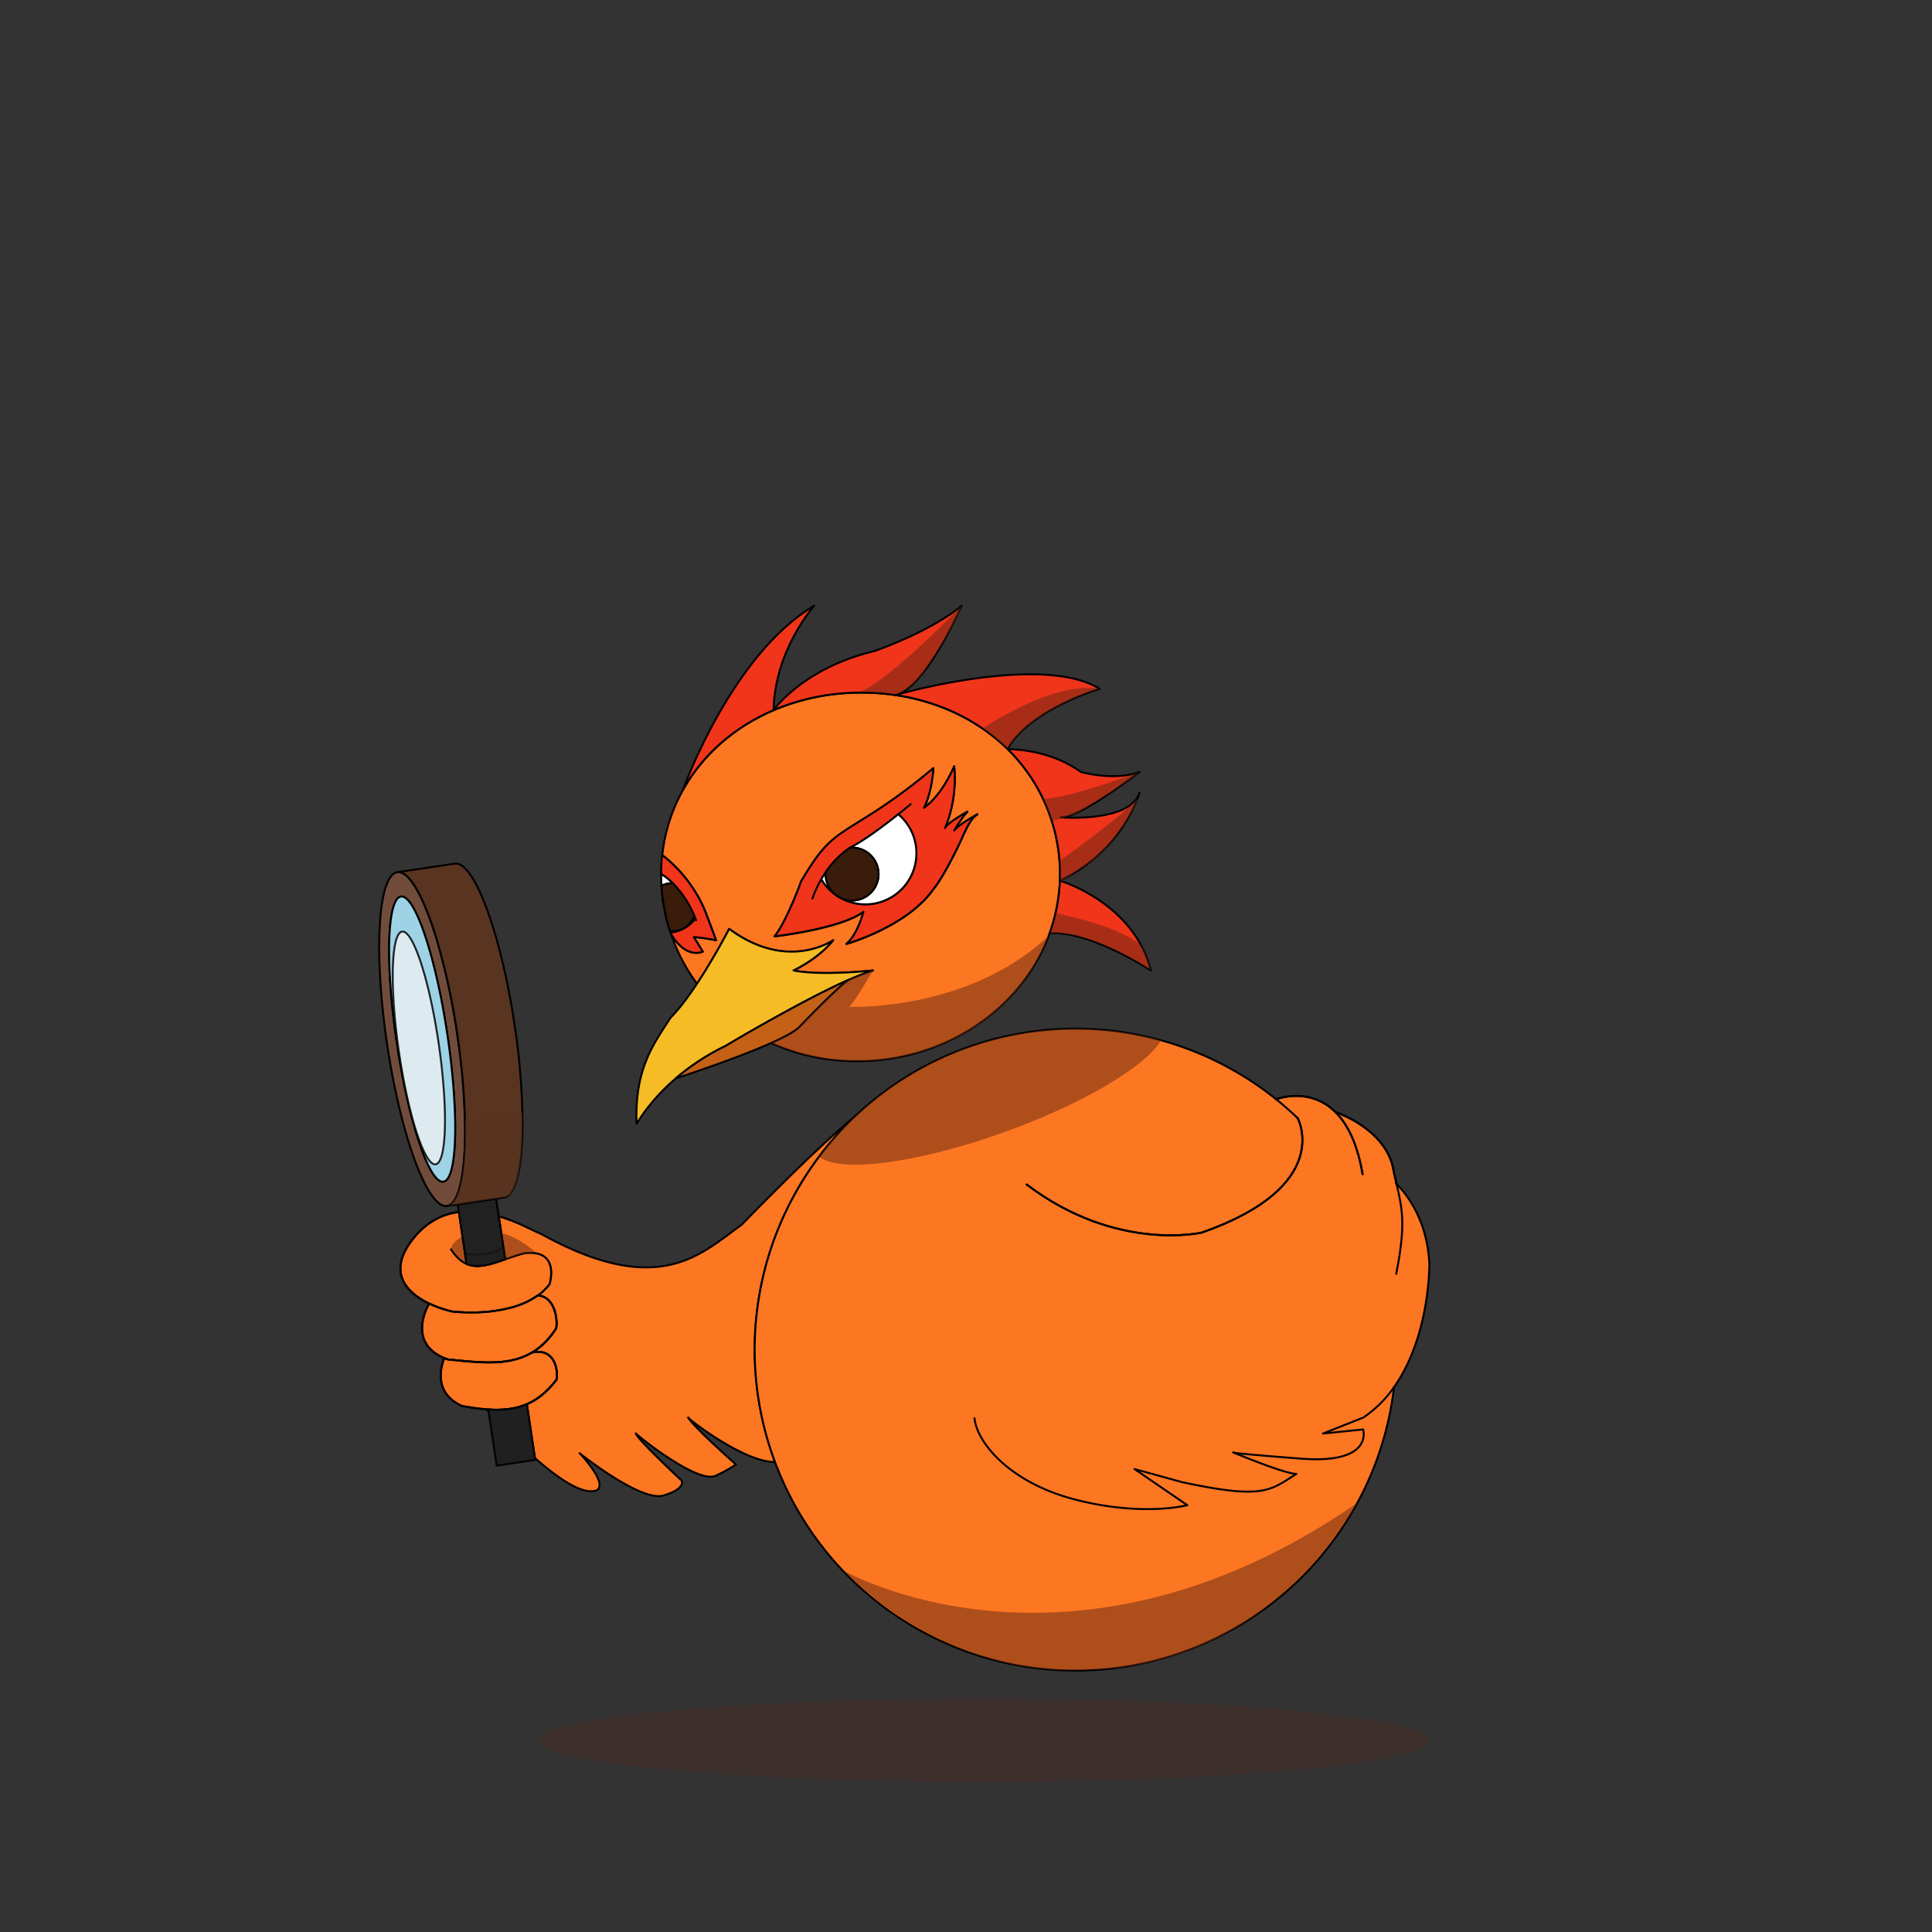 <svg xmlns="http://www.w3.org/2000/svg" viewBox="0 0 1000 1000"><rect x="0" y="0" width="1000" height="1000" fill="#333333" stroke="none"/><defs><style>.cls-1{isolation:isolate;}.cls-10,.cls-11,.cls-2{fill:#602715;}.cls-3{fill:#fd7622;}.cls-12,.cls-13,.cls-14,.cls-15,.cls-16,.cls-17,.cls-3,.cls-4,.cls-5,.cls-6,.cls-7,.cls-8,.cls-9{stroke:#000;}.cls-12,.cls-13,.cls-14,.cls-15,.cls-16,.cls-17,.cls-3,.cls-4,.cls-5,.cls-6,.cls-7{stroke-linecap:round;stroke-linejoin:round;}.cls-4{fill:none;}.cls-5{fill:#f0351b;}.cls-6{fill:#f6bc25;}.cls-7{fill:#c46116;}.cls-8{fill:#fff;}.cls-8,.cls-9{stroke-miterlimit:10;}.cls-9{fill:#3a1c0b;}.cls-10,.cls-18{opacity:0.5;}.cls-10,.cls-17,.cls-18{mix-blend-mode:multiply;}.cls-11{opacity:0.22;}.cls-12,.cls-17{fill:#212121;}.cls-13{fill:#724c3b;}.cls-14{fill:#9ed3e5;}.cls-15,.cls-18{fill:#593421;}.cls-16{fill:#e9f0f2;opacity:0.83;mix-blend-mode:screen;}.cls-17{opacity:0.3;}</style></defs><title>Artboard 3 copy</title><g class="cls-1"><g id="Layer_2" data-name="Layer 2"><path class="cls-2" d="M702.48,777.92s-87.7,55.59-150.27,56.27Z"/></g><g id="Layer_7" data-name="Layer 7"><path class="cls-3" d="M521.54,387.7s-.07,0,0,0h0c-18.56-18.15-45.22-29.17-75.56-29.17a115.72,115.72,0,0,0-45.51,9.07c-20.25,8.64-36.67,23-46.85,41.09l0,.05a88,88,0,0,0-10.82,33.93,49.32,49.32,0,0,1,5.08,4.26,72.3,72.3,0,0,1,15.35,20.7q.81,1.65,1.56,3.42c4.89,12.72,5.87,15.66,5.87,15.66A101.74,101.74,0,0,0,359.1,485l4.64,7.54s-8.35,4.35-16.48-9.23a94.18,94.18,0,0,0,13.53,25.87c9.11-13.74,16.65-28.38,16.65-28.38,29.76,22.08,52.94,6.48,53.8,5.89-7.83,9.77-20.53,15.63-20.53,15.63,14.67,2.94,41.09,0,41.09,0h0a94.72,94.72,0,0,0-8.94,3.32c-1,.4-2,.83-3,1.28l-.26.12a43.6,43.6,0,0,0-6.53,5.33l0,0c-5.76,5.3-13.33,13-17.08,16.88a1.21,1.21,0,0,1-.16.16l-2.15,2.24a8.21,8.21,0,0,1-.8.71l-.07.07a53.46,53.46,0,0,1-10,5.78c-2.09,1-3.67,1.69-3.67,1.69l1.56.68a107.06,107.06,0,0,0,42.85,8.68h2.28a113.76,113.76,0,0,0,22.35-2.65h0l.59-.13c34.53-7.84,62.34-31.37,74-61.92l0-.15c.17-.42.33-.84.48-1.27a90.54,90.54,0,0,0-21.73-95.43ZM438.13,488.6c5.86-4.91,8.78-16.62,8.78-16.62-11.74,8.81-46,12.72-46,12.72,4.9-5.87,11.74-22.51,13.7-28.38,2.68-4.54,5-8.16,7.09-11.16,7.93-11.25,13.47-13.82,28.14-23.08,2.64-1.67,5.21-3.36,7.66-5a305.15,305.15,0,0,0,25.61-19.44c-1,13.7-4.9,20.55-4.9,20.55,9.79-6.85,15.66-21.52,15.66-21.52a67.12,67.12,0,0,1-4.74,32c1.59-3,11.59-8.48,11.59-8.48-2.85,2.85-6.61,9.36-6.84,9.76,1.69-2.48,9.57-7,12-8.38-3.45,2.17-5.28,6.69-7.12,10.36-2.93,6.85-10.76,22.51-15.65,28.38C469.63,479.5,439.08,488.33,438.13,488.6Z"/><path class="cls-4" d="M359.39,474.14a12.37,12.37,0,0,1-11.49,7.78c-.37,0-.74,0-1.11-.05a95,95,0,0,1-4.39-23.42,12.24,12.24,0,0,1,5.5-1.29h.29A53.23,53.23,0,0,1,359.39,474.14Z"/><path class="cls-4" d="M432.46,463.09a25,25,0,0,0,2.49,1.59A13,13,0,0,1,432.46,463.09Z"/><path class="cls-4" d="M521.54,387.7s-.07,0,0,0A.07.07,0,0,1,521.54,387.7Z"/><path class="cls-5" d="M421.47,313.47s-20.57,23-21.05,54.08c-20.25,8.64-36.67,23-46.85,41.09C354.33,406.52,379.09,338.51,421.47,313.47Z"/><path class="cls-4" d="M548.92,423.08h-.13"/><path class="cls-4" d="M589.76,410.38v0s0,0,0,0"/><path class="cls-4" d="M548.92,423.08h-.25"/><path class="cls-5" d="M595.64,502.31s-31.35-20.74-52.37-19.18a90.54,90.54,0,0,0-21.73-95.43c1.22.23,21-.33,37.9,11.87,19.16,4.79,29.88.2,30.32,0-.47.36-30.86,24-40.84,23.5,3.22.22,36.14,2.14,40.84-12.7-.33,1.18-8.51,29.73-41.09,45.49C548.67,455.87,586.83,467.09,595.64,502.31Z"/><path class="cls-4" d="M589.77,399.57h0"/><path class="cls-5" d="M569.22,356.52s-35.76,10.42-47.73,31.13c-18.56-18.15-45.22-29.17-75.56-29.17a115.72,115.72,0,0,0-45.51,9.07s15.18-21.79,52.36-30.6c32.29-11.74,45-23.48,45-23.48s-17.84,40.94-33.27,46C473.4,357,540.91,339.17,569.22,356.52Z"/><path class="cls-4" d="M464.49,359.48s0,0,0,0"/><path class="cls-4" d="M464.49,359.48s0,0,0,0"/><path class="cls-4" d="M463.79,359.68l-.24.07"/><path class="cls-6" d="M451.8,502.31a112.59,112.59,0,0,0-12,4.61l-.26.12c-16.32,7.2-38,19.29-51.52,27.05-7.58,4.36-12.58,7.36-12.58,7.36a119.63,119.63,0,0,0-25.72,16.78h0c-14.67,12.6-20.25,24-20.25,23.33-1-28.38,8.81-41.1,17.62-54.8,4.48-4.48,9.26-10.93,13.68-17.6,9.11-13.74,16.65-28.38,16.65-28.38,29.76,22.08,52.94,6.48,53.8,5.89-7.83,9.77-20.53,15.63-20.53,15.63C425.38,505.25,451.8,502.31,451.8,502.31Z"/><path class="cls-7" d="M439.58,507c-4.72,2.45-25.94,24.63-25.94,24.63-2.3,2.3-7.75,5.21-14.56,8.25-19,8.49-48.4,18-49.32,18.31a119.63,119.63,0,0,1,25.72-16.78s5-3,12.58-7.36C401.56,526.33,423.26,514.24,439.58,507Z"/><path class="cls-5" d="M493.89,429.88c.23-.4,4-6.91,6.84-9.76,0,0-10,5.45-11.59,8.48a67.12,67.12,0,0,0,4.74-32s-5.87,14.67-15.66,21.52c0,0,3.92-6.85,4.9-20.55a305.15,305.15,0,0,1-25.61,19.44c-2.45,1.67-5,3.36-7.66,5-14.67,9.26-20.21,11.83-28.14,23.08-2.12,3-4.41,6.62-7.09,11.16-2,5.87-8.8,22.51-13.7,28.38,0,0,34.25-3.91,46-12.72,0,0-2.92,11.71-8.78,16.62.95-.27,31.5-9.1,45-28.36,4.89-5.87,12.72-21.53,15.65-28.38,1.84-3.67,3.67-8.19,7.12-10.36C503.46,422.86,495.58,427.4,493.89,429.88Zm-46,38.19a26.21,26.21,0,0,1-12.79-3.31l-.15-.08a13,13,0,0,1-2.49-1.59l-.14-.11a26.19,26.19,0,0,1-7.19-7.92c.67-1.16,1.42-2.35,2.24-3.54A47.47,47.47,0,0,1,440,438.75l.06,0c7.47-3.74,18.12-11.83,24.87-17.23a26.41,26.41,0,0,1-17,46.59Z"/><path class="cls-4" d="M432.46,463.09a25,25,0,0,0,2.49,1.59A13,13,0,0,1,432.46,463.09Z"/><path class="cls-4" d="M425.13,455.06a55.84,55.84,0,0,0-4.64,10.07"/><path class="cls-4" d="M471.37,416.21s-2.58,2.2-6.44,5.27"/><path class="cls-8" d="M432.32,463a26.19,26.19,0,0,1-7.19-7.92c.67-1.16,1.42-2.35,2.24-3.54,0,.29,0,.59,0,.89A13.67,13.67,0,0,0,432.32,463Z"/><path class="cls-8" d="M474.31,441.65a26.41,26.41,0,0,1-39.21,23.11A13.7,13.7,0,1,0,441,438.71c-.35,0-.7,0-1,0l.06,0c7.47-3.74,18.12-11.83,24.87-17.23A26.28,26.28,0,0,1,474.31,441.65Z"/><path class="cls-9" d="M454.74,452.41a13.71,13.71,0,0,1-19.64,12.35l-.15-.08a25,25,0,0,1-2.49-1.59l-.14-.11a13.67,13.67,0,0,1-5-10.57c0-.3,0-.6,0-.89A47.47,47.47,0,0,1,440,438.75c.34,0,.69,0,1,0A13.7,13.7,0,0,1,454.74,452.41Z"/><path class="cls-4" d="M435,464.68a13,13,0,0,1-2.49-1.59A25,25,0,0,0,435,464.68Z"/><path class="cls-4" d="M359.39,474.14a12.37,12.37,0,0,1-11.49,7.78c-.37,0-.74,0-1.11-.05a95,95,0,0,1-4.39-23.42,12.24,12.24,0,0,1,5.5-1.29h.29A53.23,53.23,0,0,1,359.39,474.14Z"/><path class="cls-5" d="M359.1,485l4.64,7.54s-8.35,4.35-16.48-9.23c-.08-.23-.16-.45-.22-.68a17.94,17.94,0,0,0,12.86-7.26c-.16-.41-.33-.82-.51-1.22a53.23,53.23,0,0,0-11.2-17,28.49,28.49,0,0,0-6-4.76c0-1.83.05-3.64.16-5.44q.12-2.19.36-4.35a49.32,49.32,0,0,1,5.08,4.26,72.3,72.3,0,0,1,15.35,20.7q.81,1.65,1.56,3.42c4.89,12.72,5.87,15.66,5.87,15.66A101.74,101.74,0,0,0,359.1,485Z"/><path class="cls-4" d="M360.28,476.3c-.12-.32-.25-.63-.38-.94"/><path class="cls-4" d="M359.9,475.36A17.94,17.94,0,0,1,347,482.62c-.09-.25-.18-.5-.25-.75.37,0,.74.05,1.11.05a12.37,12.37,0,0,0,11.49-7.78C359.57,474.54,359.74,475,359.9,475.36Z"/><path class="cls-8" d="M348.19,457.17h-.29a12.24,12.24,0,0,0-5.5,1.29q-.19-3-.19-6A28.49,28.49,0,0,1,348.19,457.17Z"/><path class="cls-9" d="M359.39,474.14a12.37,12.37,0,0,1-11.49,7.78c-.37,0-.74,0-1.11-.05a95,95,0,0,1-4.39-23.42,12.24,12.24,0,0,1,5.5-1.29h.29A53.23,53.23,0,0,1,359.39,474.14Z"/><path class="cls-4" d="M671.65,578.74h0q-5.32-5.13-11.11-9.76"/><path class="cls-3" d="M443.34,577.11A168.76,168.76,0,0,0,428.1,593.4Q426,596,424,598.65a166.26,166.26,0,0,0-22.86,158.09c-15.47.22-43.49-21.15-44.86-22.93C359.33,739,380.92,758,380.92,758s-3.12,2.4-10.8,6c-9.84,3.6-40.8-21.36-41-22.08.48,2.88,23.76,24.48,23.76,24.48s2.16,4.32-9.6,7.68c-11.56,3.3-42.13-21-43.17-21.81.73.78,14.92,15.9,8.61,19.17-7.19,2.58-20.12-6.44-31.84-16.77l-4.16-27.84c5.54-2.39,10.58-6.43,15.38-12.75.94-6.72-1.94-16.3-12.6-14a37.91,37.91,0,0,0,12.4-12.55c.9-5-1-16.66-9.61-16.88.29-.2.58-.42.86-.64s.53-.41.78-.62a.35.35,0,0,0,.09-.07l.67-.58.32-.29a7.41,7.41,0,0,0,.58-.54c.58-.55,1.13-1.13,1.65-1.73.18-.19.35-.39.51-.59s.49-.61.73-.92c.72-2.52,4.41-18-13.05-15.93l-.88.24-.88.24c-2.85.81-5.56,1.75-8.15,2.64l-3.33-22.3.06,0,1.39.43c1.38.44,2.71.91,4,1.4.59.21,1.16.44,1.72.66,6.75,2.69,12.09,5.66,14.8,6.68,61.2,33.84,82.8,10.08,103.68-4.76q7.08-7.27,13.23-13.44l1.74-1.74q2.58-2.58,5-5l3.14-3.1c5.74-5.66,10.73-10.45,15-14.49l.08-.06h0c3.7-3.49,6.87-6.41,9.55-8.83l.82-.74c1.86-1.68,3.47-3.1,4.84-4.29l.57-.49.33-.29.51-.44.22-.19,1.15-1,.22-.18L441,579a.69.69,0,0,0,.13-.11l.33-.27,1.26-1,.31-.24Z"/><path class="cls-3" d="M422,596.11h0l-.08.06Z"/><path class="cls-3" d="M284.44,664.6a28.5,28.5,0,0,1-6.19,6,42.07,42.07,0,0,1-13.06,6.06,77.63,77.63,0,0,1-19.93,2.68,87.47,87.47,0,0,1-9.42-.32c.57.43-6.46-.8-13.7-4.28h0c-10.91-5.24-22.26-15.62-8.62-33.15,7.15-9.19,15.55-13.19,24-14.26l4,26.89c5.83,2.48,12.35.24,20-2.4,3.11-1.07,6.4-2.21,9.91-3.12C288.85,646.6,285.16,662.08,284.44,664.6Z"/><path class="cls-3" d="M287.86,687.46A37.91,37.91,0,0,1,275.46,700h0a32.77,32.77,0,0,1-6.32,2.92c-6.15,2.08-12.85,2.46-20,2.15-5.49-.22-11.26-.85-17.23-1.42-.65-.22-1.27-.45-1.86-.7-19.81-8.12-8.22-27.69-7.88-28.24,7.24,3.48,14.27,4.71,13.7,4.28a87.47,87.47,0,0,0,9.42.32,77.63,77.63,0,0,0,19.93-2.68,42.07,42.07,0,0,0,13.06-6.06C286.82,670.8,288.76,682.42,287.86,687.46Z"/><path class="cls-3" d="M288.06,714c-4.8,6.32-9.84,10.36-15.38,12.75-6,2.58-12.5,3.23-19.92,2.74l-1-.07c-4-.31-8.17-.93-12.68-1.74C222,720,230,703,230,703c.59.25,1.21.48,1.86.7,6,.57,11.74,1.2,17.23,1.42,7.16.31,13.86-.07,20-2.15a32.77,32.77,0,0,0,6.32-2.92h0C286.12,697.74,289,707.32,288.06,714Z"/><path class="cls-4" d="M356.2,733.72l0,.06,0,0"/><path class="cls-4" d="M300,752.2l0,0"/><path class="cls-4" d="M252.94,730.79l-1.18-1.33"/><path class="cls-4" d="M722.86,612.9c3,12.85,4.91,20.86-.18,46.42"/><path class="cls-3" d="M722.86,612.9c-.67-2.89-1.39-6-2.1-9.68-5.28-19.8-29.48-27.58-29.48-27.58-13.55-13.49-30.75-6.67-30.75-6.67a166,166,0,0,0-217.08,8l-.05,0-.06.05A168.76,168.76,0,0,0,428.1,593.4Q426,596,424,598.65a166.26,166.26,0,0,0-22.86,158.09h0A166,166,0,0,0,721.54,718h0c13.8-19.53,18-46.22,18.3-63.5C738.83,628.53,724.63,614.55,722.86,612.9ZM638.32,751.72l.27.12C638.14,751.75,638.32,751.72,638.32,751.72Z"/><path class="cls-4" d="M504.4,734.08c1.08,11.88,17.28,33.12,52.25,42.12s57.91,2.88,57.91,2.88L587.2,760.36,612,767.2c42.12,9,45.36,4.32,59-4.32-5.74,0-29.57-9.83-32.47-11h0c1.28.26,7.37,1,35,3.12,37.8,2.88,32-15.12,32-15.12L684.76,742l20.89-8.28A60.35,60.35,0,0,0,721.54,718"/><path class="cls-4" d="M722.86,612.9l-.18-.16"/><path class="cls-4" d="M705.28,607.72c-2.76-16.21-8-26.12-14-32.08"/><path class="cls-4" d="M671.64,578.73s19.24,35.11-49.52,59.23c0,0-44.28,10.41-90.72-24.86"/><path class="cls-10" d="M241.51,654.19s4.68,3.91,24.3-3.87c2.88-.9,9-2.63,12-1.51,0,0-11.49-11.35-23.1-11,.09.11-18.9-1.33-21.33,8.84,2.57,4,5.26,6.3,8.1,7.5Z"/><path class="cls-10" d="M436.19,812.74s117.69,68,266.29-34.82c-.21.37-43.26,83.19-135.43,86.27C567,862.6,501.88,877,436.19,812.74Z"/><ellipse class="cls-11" cx="509.04" cy="900.76" rx="230.79" ry="21.6"/><path class="cls-10" d="M589.76,399.58h0S553.11,413.43,540,413.42c-.07-.14,4.57,11.62,4.57,11.62s10.53-3,13.28-4.38C560.86,419.16,586.67,403.12,589.76,399.58Z"/><path class="cls-10" d="M548.5,445.56S585.38,419,587.84,414c0,0,2.52-1.71-1.09,4.72-3.35,6-11.35,19.68-22.68,27.9-10,6.66-15.27,10.06-15.27,10.06S549.11,447.28,548.5,445.56Z"/><path class="cls-10" d="M546.7,472.69s37.37,7.42,45,18.27c3.42,7.7,3.92,11.35,3.92,11.35s-29.51-20.6-52.37-19.18C544.05,483.13,545.94,476.59,546.7,472.69Z"/><path class="cls-10" d="M497.79,313.47S462,350.72,445.7,357.86l17.53,1.19s7.89-.41,16-12.65C486.23,335.89,497.69,317.45,497.79,313.47Z"/><path class="cls-10" d="M508.64,377.08s36-24.78,60.58-20.56c0,0-34.88,10.16-47.72,31.15C522,388.36,511,377.65,508.64,377.08Z"/></g><g id="Layer_7_copy" data-name="Layer 7 copy"><path class="cls-4" d="M671.74,578.82q-5.37-5.18-11.21-9.85"/><path class="cls-4" d="M443.45,577l-.05,0-.06.05"/><path class="cls-4" d="M263.6,631.34c-1.29-.5-2.62-1-4-1.4"/><path class="cls-4" d="M258.15,629.49c-14-4.19-31.44-4.89-44.63,12.07-22.68,29.16,23.76,38.52,22.32,37.44,3.43.31,27.5,2.29,42.41-8.42"/><path class="cls-4" d="M233.41,646.69c7.84,12.08,16.73,9,28.07,5.1"/><path class="cls-4" d="M222.14,674.71s-12.94,21.21,9.74,28.95c22.68,2.16,42.3,5.22,56-16.2.9-5-1-16.66-9.61-16.88"/><path class="cls-4" d="M230,703s-8,17.08,9.06,24.76c21.36,3.84,36,3.36,49-13.68.94-6.72-1.94-16.31-12.62-14"/><path class="cls-4" d="M691.28,575.64s24.2,7.78,29.48,27.58c3.84,19.8,8.16,24.78,1.92,56.1"/><path class="cls-4" d="M660.53,569s35.75-14.17,44.75,38.75"/><path class="cls-4" d="M671.65,578.65s19.23,35.19-49.53,59.31c0,0-44.28,10.41-90.72-24.86"/><path class="cls-10" d="M451.8,502.31s-8.64,15.23-12.22,18.83c0,0,61.33,2.67,103.21-36.74,0,.08-15.49,50-74.64,62.2.24-.05-32.91,9.28-69.07-6.68,0,0,13.05-5.79,13.69-7.47,1.22-1.14,23.64-24,26.29-25.41Z"/><path class="cls-10" d="M601,538.43c-7.9,13.4-39.88,32.63-80.6,47.35-45.4,16.4-86,21.55-96.39,12.87q2-2.67,4.12-5.25a168.76,168.76,0,0,1,15.24-16.29l.06-.05.05,0A166.34,166.34,0,0,1,601,538.43Z"/></g><g id="Layer_8" data-name="Layer 8"><path class="cls-12" d="M261.48,651.79c-7.62,2.64-14.14,4.88-20,2.4l-4-26.89-.58-3.9,19.89-3,1.35,9.06Z"/><path class="cls-12" d="M277,755.59l-19.89,3-4.15-27.77-.18-1.26c7.42.49,14-.16,19.92-2.74l4.16,27.84Z"/><path class="cls-13" d="M236.63,535.15a351.6,351.6,0,0,0-10.63-49c-6.6-21.82-14.2-35.61-20.35-34.69-10,1.49-12.37,41.37-5.27,89.07s21,85.16,31,83.67c6.15-.92,9.41-16.32,9.37-39.12A352.58,352.58,0,0,0,236.63,535.15Zm-7.14,76.47c-7.23,1.08-18-31.08-24.08-71.82s-5.11-74.65,2.12-75.73c5.69-.84,13.58,18.89,19.64,47.19v0c1.64,7.66,3.14,16,4.43,24.62s2.24,16.9,2.9,24.64a0,0,0,0,1,0,0v0C237,589.52,235.19,610.78,229.49,611.62Z"/><path class="cls-14" d="M229.49,611.62c-7.23,1.08-18-31.08-24.08-71.82s-5.11-74.65,2.12-75.73c5.69-.84,13.58,18.89,19.64,47.19v0c1.64,7.66,3.14,16,4.43,24.62s2.24,16.9,2.9,24.64a0,0,0,0,1,0,0v0C237,589.52,235.19,610.78,229.49,611.62Z"/><path class="cls-15" d="M261.08,619.79l-4.28.64-25.44,3.79c6.15-.92,9.41-16.32,9.37-39.12,0-1.85,0-3.75-.08-5.7a365.3,365.3,0,0,0-4-44.25,351.6,351.6,0,0,0-10.63-49c-6.6-21.82-14.2-35.61-20.35-34.69l29.72-4.43c10-1.48,23.88,36,31,83.68a363.25,363.25,0,0,1,4,45.31C270.91,601.37,267.64,618.81,261.08,619.79Z"/><path class="cls-16" d="M225.49,602.66c-5.72.88-14.26-25.38-19.07-58.65s-4-60.95,1.68-61.83c4.51-.69,10.76,15.42,15.56,38.53h0c1.3,6.26,2.48,13,3.51,20.11s1.77,13.8,2.29,20.12v0C231.43,584.61,230,602,225.49,602.66Z"/><path class="cls-17" d="M261.48,651.79s-12.32,5.76-20,2.4l-.78-5.22s14.38,1.89,19.78-3.71"/><path class="cls-17" d="M277,755.59l-19.89,3-4.15-27.77-.18-1.26c7.42.49,14-.16,19.92-2.74l4.16,27.84Z"/><path class="cls-18" d="M270.39,576l-29.74,3.36s1.95,41.4-9.29,44.82l29.72-4.43S271.47,623.08,270.39,576Z"/></g></g></svg>
